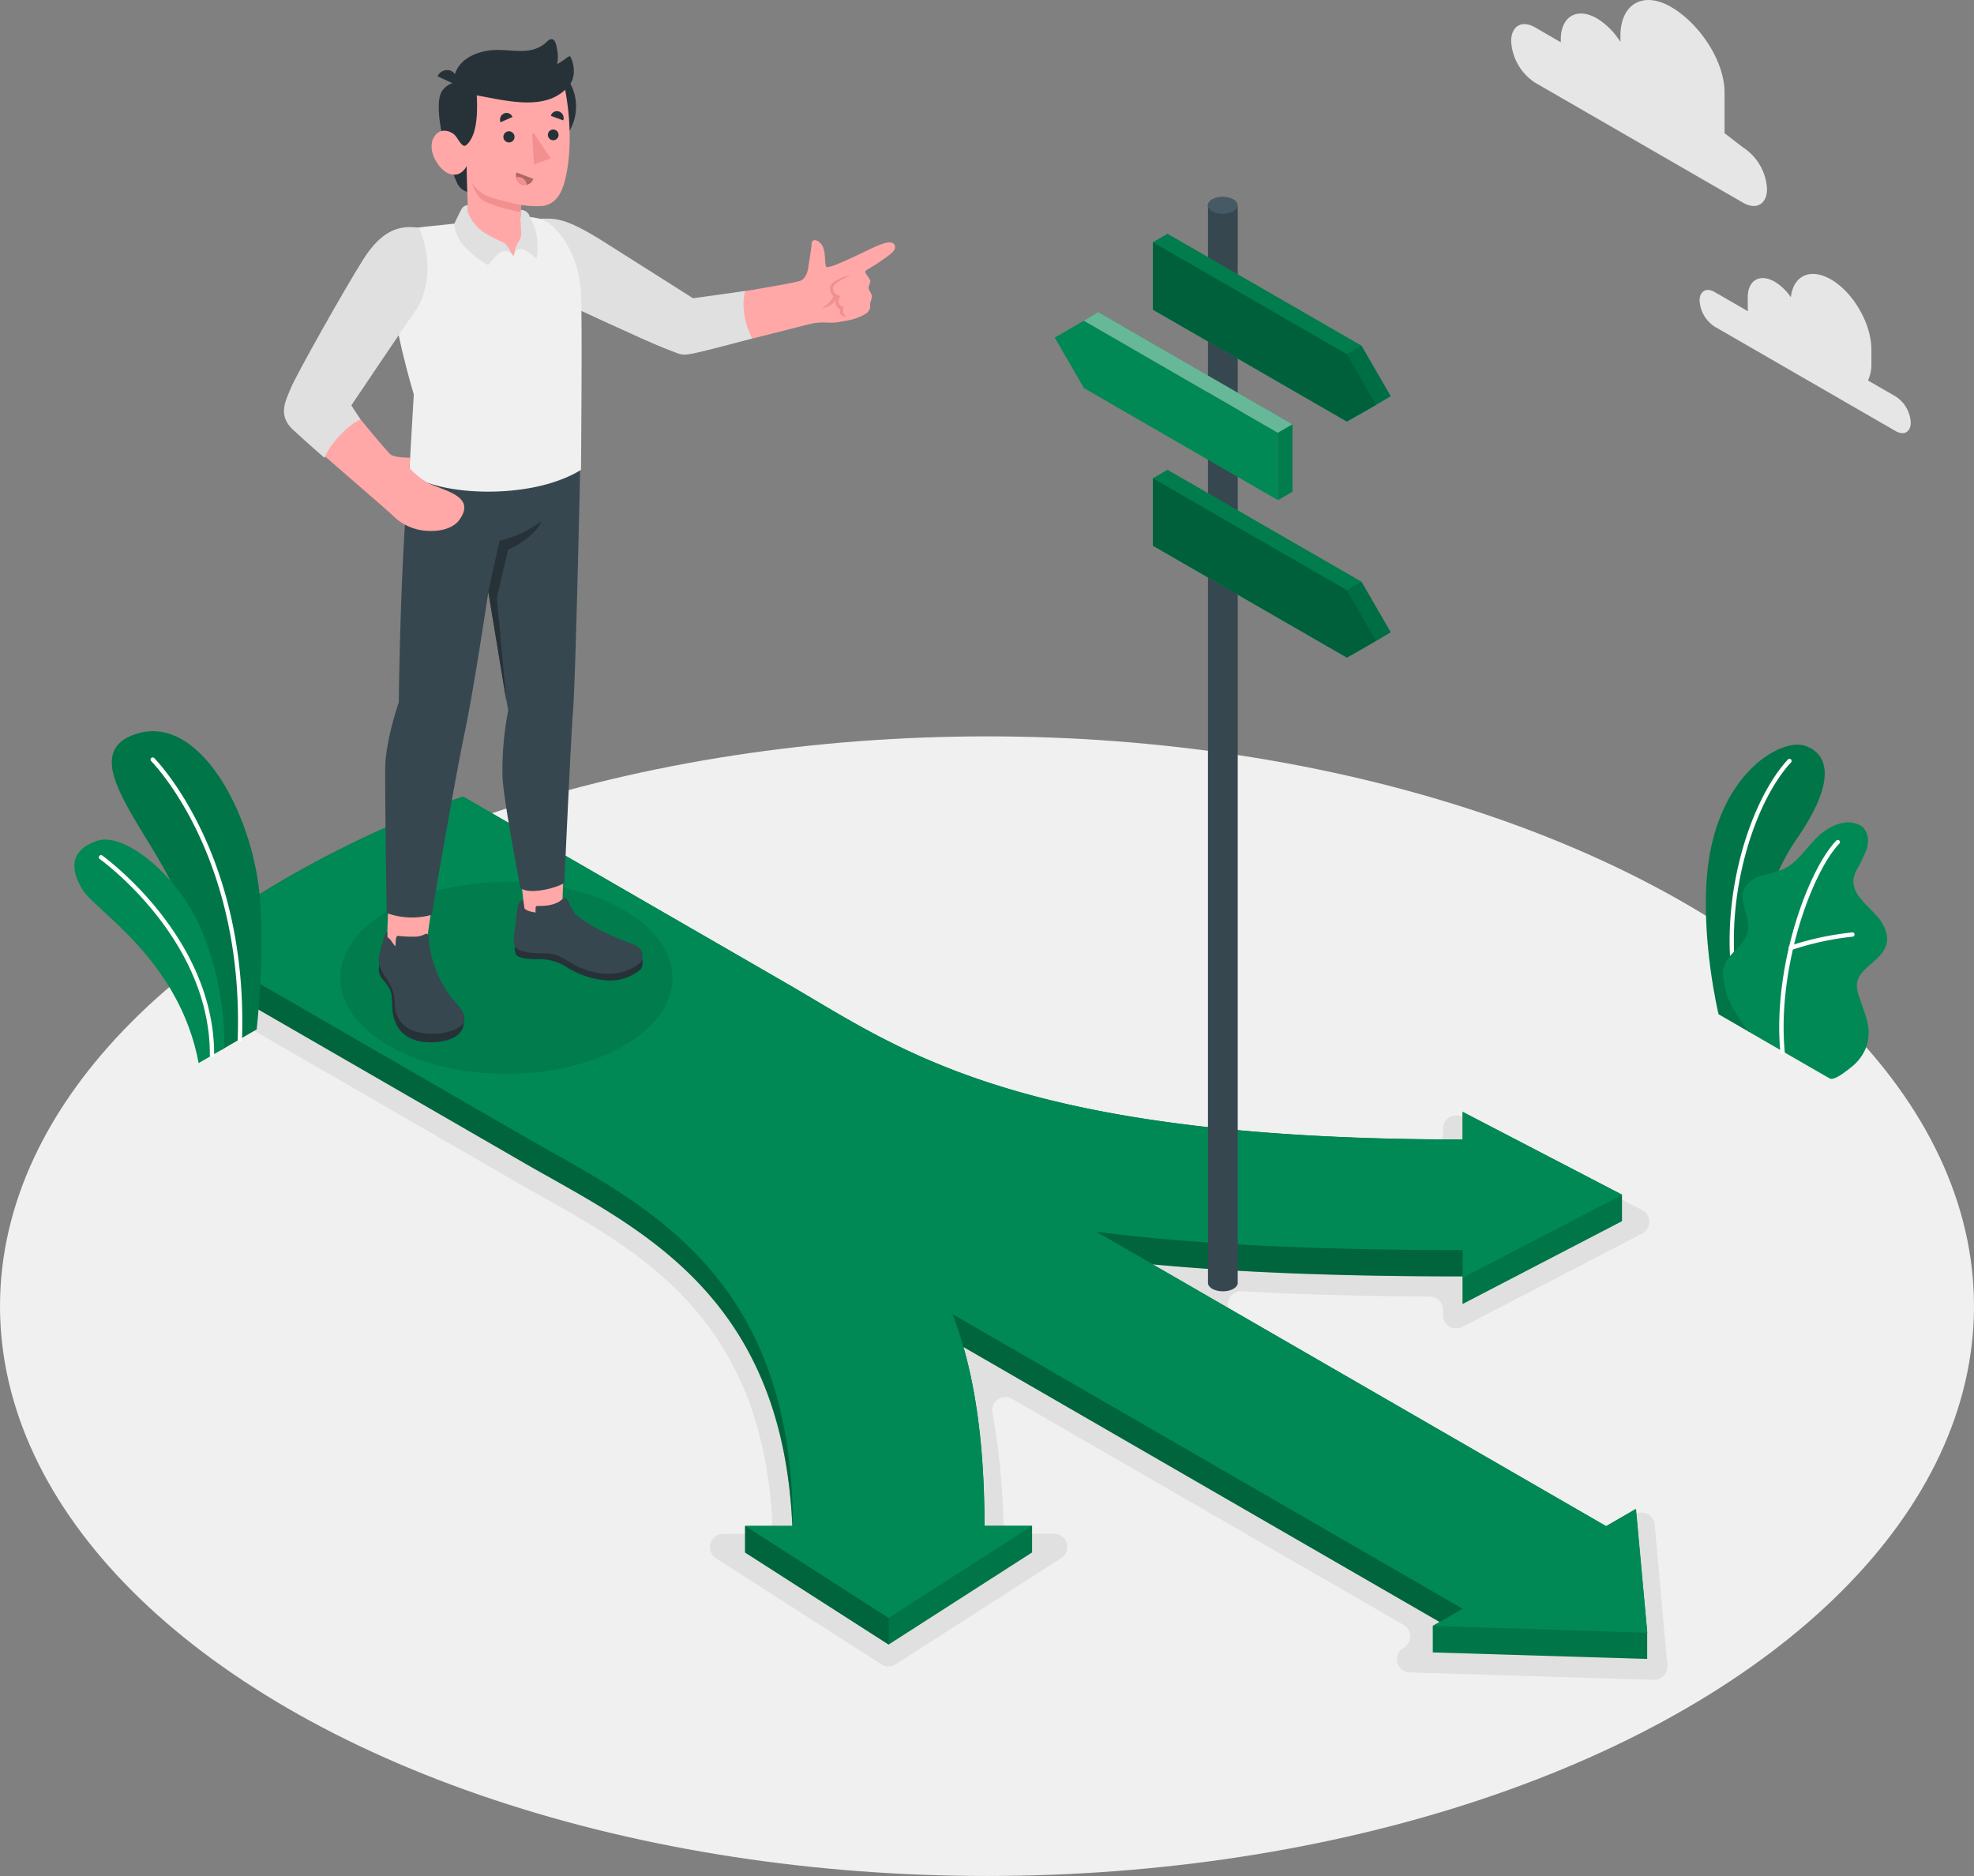 <svg xmlns="http://www.w3.org/2000/svg" viewBox="0 0 468.46 445.22"><rect x="0" y="0" width="468.46" height="445.22" fill="#808080" stroke="none"/><g id="freepik--Floor--inject-2"><ellipse id="freepik--floor--inject-2" cx="234.23" cy="309.99" rx="234.23" ry="135.23" style="fill:#f0f0f0"></ellipse></g><g id="freepik--Shadow--inject-2"><path id="freepik--shadow--inject-2" d="M264.09,402.7h-8.87a3.13,3.13,0,0,1-3.13-3,170.17,170.17,0,0,0-2.6-25.75,3.13,3.13,0,0,1,4.65-3.27l92.92,53.65a3.14,3.14,0,0,1,0,5.43h0a3.13,3.13,0,0,0,1.47,5.85l57.92,1.76a3.13,3.13,0,0,0,3.21-3.42l-3-33.43a3.15,3.15,0,0,0-4.7-2.44l-5.21,3a3.14,3.14,0,0,1-3.14,0L306.9,351a3.14,3.14,0,0,1,1.75-5.85c13.37.74,28.19,1.16,44.65,1.26a3.14,3.14,0,0,1,3.12,3.13v1.29a3.14,3.14,0,0,0,4.58,2.79l42.67-22.17a3.14,3.14,0,0,0,0-5.57L361,303.75a3.14,3.14,0,0,0-4.58,2.78v1.23a3.14,3.14,0,0,1-3.16,3.14c-90.54-1-120.11-18.49-144-32.65-2.1-1.24-4.16-2.46-6.22-3.65l-73.62-42.51a263.81,263.81,0,0,0-46.86,21A193.16,193.16,0,0,0,55,272.18l80.77,46.63c2.06,1.19,4.17,2.38,6.32,3.59,24.62,13.84,52.36,29.44,55.14,77a3.14,3.14,0,0,1-3.13,3.33h-8.53a3.14,3.14,0,0,0-1.69,5.78l39.25,25.18a3.13,3.13,0,0,0,3.38,0l39.26-25.18A3.14,3.14,0,0,0,264.09,402.7Z" transform="translate(-13.97 -38.7)" style="fill:#e0e0e0"></path></g><g id="freepik--Clouds--inject-2"><g id="freepik--clouds--inject-2"><path d="M420.87,108l7.94,4.58a9.57,9.57,0,0,1-.07-1v-2.3c0-4.09,2.87-5.75,6.41-3.71a12.35,12.35,0,0,1,3.82,3.68c.58-5.14,4.62-7.06,9.52-4.23,5.3,3.06,9.59,10.5,9.59,16.62V125a9,9,0,0,1-.81,4l6.59,3.8a7.9,7.9,0,0,1,3.56,6.16c0,2.27-1.6,3.19-3.56,2.06l-43-24.82a7.86,7.86,0,0,1-3.55-6.16C417.32,107.79,418.91,106.87,420.87,108Z" transform="translate(-13.97 -38.7)" style="fill:#e6e6e6"></path><path d="M427.61,73.68l-4.38-3.37V60.67c0-7.64-6.09-16.51-12.71-20.33h0c-6.62-3.82-12-.73-12,6.92v1.4A17.19,17.19,0,0,0,393,43.09h0c-4.77-2.75-8.63-.52-8.63,5v.64l-6.1-3.53c-3.13-1.81-5.68-.34-5.68,3.28a12.58,12.58,0,0,0,5.68,9.84l49.36,28.49c3.13,1.81,5.68.35,5.68-3.28A12.56,12.56,0,0,0,427.61,73.68Z" transform="translate(-13.97 -38.7)" style="fill:#e6e6e6"></path></g></g><g id="freepik--Arrows--inject-2"><g id="freepik--Way--inject-2"><path d="M404.87,426.12v6.29L354,430.86v-6.29l1.61-.93-113-65.26c3.32,11.63,5,25.66,5,42.45H258.9v6.3L224.84,429l-34.06-21.84v-6.3H202c-2.45-56-37.79-71.23-63.87-86.29C131,310.44,92.51,288.22,59,268.89v-6.31a197.32,197.32,0,0,1,23.54-15.85,259.58,259.58,0,0,1,41.28-19l76.87,44.39c27,15.61,54.39,37,160.36,37v-6.56l37.84,19.67v6.29l-37.84,19.66v-6.55c-29.08,0-53.39-.95-73.53-2.86l107.59,62.12,7.05-4.08Z" transform="translate(-13.97 -38.7)" style="fill:#008955"></path><path d="M404.87,426.12v6.29L354,430.86v-6.29l1.61-.93-113-65.26c3.32,11.63,5,25.66,5,42.45H258.9v6.3L224.84,429l-34.06-21.84v-6.3H202c-2.45-56-37.79-71.23-63.87-86.29L59,268.89v-6.31a197.32,197.32,0,0,1,23.54-15.85,259.58,259.58,0,0,1,41.28-19l.26.15,76.61,44.24c27,15.61,54.39,37,160.36,37v-6.56l37.84,19.67v6.29l-37.84,19.66v-6.55c-29.08,0-53.39-.95-73.53-2.86l107.59,62.12,7.05-4.08Z" transform="translate(-13.97 -38.7)" style="opacity:0.15"></path><path d="M202.14,400.84H202c-2.46-56-37.8-71.23-63.88-86.29L59,268.9v-6.31l79.09,45.67C165.15,323.86,202.14,339.66,202.14,400.84Z" transform="translate(-13.97 -38.7)" style="opacity:0.15"></path><path d="M361.08,335.3v6.28c-29.08,0-53.39-.95-73.53-2.86L274,330.93c11.25,1.46,24,2.55,38.5,3.28S343.12,335.3,361.08,335.3Z" transform="translate(-13.97 -38.7)" style="opacity:0.15"></path><path d="M354,424.57l7.06-4.07L240,350.58c5.07,13,7.57,29.52,7.57,50.25H258.9l-34.06,21.85-34.06-21.85h11.35c0-61.17-37-77-64-92.58L59.07,262.61l0,0a197.32,197.32,0,0,1,23.54-15.85,259.58,259.58,0,0,1,41.28-19l.26.15,76.61,44.24c27,15.61,54.39,37,160.36,37v-6.56l37.84,19.67-37.84,19.66v-6.55c-18,0-34.09-.36-48.55-1.09s-27.25-1.81-38.49-3.28l121.1,69.92,7.05-4.08,2.68,29.36Z" transform="translate(-13.97 -38.7)" style="fill:#008955"></path><path d="M361.08,420.5l-5.45,3.15-113-65.26c-.84-3-1.71-5.51-2.61-7.8Z" transform="translate(-13.97 -38.7)" style="opacity:0.15"></path><polygon points="210.87 383.99 210.87 390.28 176.81 368.43 176.81 362.14 210.87 383.99" style="opacity:0.15"></polygon></g></g><g id="freepik--Sign--inject-2"><g id="freepik--Signal--inject-2"><path d="M307.64,87.44a1.8,1.8,0,0,0-1-1.4,5.55,5.55,0,0,0-5,0,1.77,1.77,0,0,0-1,1.4h0V343.16c0,1.1,1.58,2,3.53,2s3.53-.9,3.53-2h0V87.44Z" transform="translate(-13.97 -38.7)" style="fill:#37474f"></path><ellipse cx="290.14" cy="48.74" rx="3.53" ry="2" style="fill:#455a64"></ellipse><polygon points="330.04 94.04 323.11 82.04 277.07 55.48 273.59 57.49 273.59 73.48 319.63 100.04 323.18 98.08 330.04 94.04" style="fill:#008955"></polygon><polygon points="273.59 57.49 319.63 84.05 326.55 96.05 319.63 100.04 273.59 73.48 273.59 57.49" style="fill:#008955"></polygon><g style="opacity:0.3"><polygon points="273.59 57.49 319.63 84.05 326.57 96.08 319.63 100.04 273.59 73.48 273.59 57.49"></polygon></g><polygon points="323.11 82.04 319.63 84.05 273.59 57.49 277.07 55.48 323.11 82.04" style="opacity:0.1"></polygon><polygon points="319.63 84.05 323.11 82.04 330.04 94.04 326.57 96.08 319.63 84.05" style="opacity:0.2"></polygon><polygon points="330.04 150.06 323.11 138.06 277.07 111.5 273.59 113.51 273.59 129.5 319.63 156.06 323.18 154.1 330.04 150.06" style="fill:#008955"></polygon><polygon points="273.59 113.51 319.63 140.07 326.55 152.06 319.63 156.06 273.59 129.5 273.59 113.51" style="fill:#008955"></polygon><g style="opacity:0.3"><polygon points="273.59 113.51 319.63 140.07 326.57 152.1 319.63 156.06 273.59 129.5 273.59 113.51"></polygon></g><polygon points="323.11 138.06 319.63 140.07 273.59 113.51 277.07 111.5 323.11 138.06" style="opacity:0.1"></polygon><polygon points="319.63 140.07 323.11 138.06 330.04 150.06 326.57 152.1 319.63 140.07" style="opacity:0.2"></polygon><polygon points="303.27 102.71 257.23 76.11 250.3 80.11 257.23 92.1 303.27 118.7 303.27 102.71" style="fill:#008955"></polygon><polygon points="257.23 76.11 260.61 74.07 306.72 100.72 303.27 102.71 257.23 76.11" style="fill:#008955"></polygon><g style="opacity:0.4"><polygon points="257.23 76.11 260.61 74.07 306.72 100.72 303.27 102.71 257.23 76.11" style="fill:#fff"></polygon></g><polygon points="306.72 116.71 303.27 118.7 303.27 102.71 306.72 100.72 306.72 116.71" style="fill:#008955"></polygon><polygon points="306.72 116.71 303.27 118.7 303.27 102.71 306.72 100.72 306.72 116.71" style="opacity:0.1"></polygon></g></g><g id="freepik--Character--inject-2"><ellipse id="freepik--shadow--inject-2" cx="120.17" cy="232.09" rx="39.42" ry="22.76" style="opacity:0.1"></ellipse><g id="freepik--character--inject-2"><path d="M166.32,266.09a3.25,3.25,0,0,1-.26,2.62,11.24,11.24,0,0,1-8.54,2.63,20.73,20.73,0,0,1-9.27-3.24,12.05,12.05,0,0,0-7.13-1.76c-2.59,0-4.51-.5-4.73-1.17-.39-1.19-.42-1.94.15-1.93Z" transform="translate(-13.97 -38.7)" style="fill:#263238"></path><path d="M138.43,255a8.22,8.22,0,0,0,8.93.63l.54-16.95H136.73Z" transform="translate(-13.97 -38.7)" style="fill:#ffa8a7"></path><path d="M164,262.71a55.8,55.8,0,0,1-11.51-5.53c-.76-.54-1.35-1-1.85-1.42-1.13-1.14-1.82-3.61-2.31-3.89s-1.31.62-1.7.83a7.49,7.49,0,0,1-2.63.87c-2.73.35-2.84-.2-2.92.69a6.66,6.66,0,0,0,0,1c-1.45-.19-2.6-.61-2.69-1.16l-.24-1.74c-1.44-.08-1.44,2.5-1.8,5.41-.3,2.35-.8,4.07-.09,5.77,2.25,1.82,6.07,1.21,8.27,1.49,3.11.4,4.64,2.63,9,4,7,2.14,11.29-.79,12.54-2.05C166.9,265.37,166.43,263.62,164,262.71Z" transform="translate(-13.97 -38.7)" style="fill:#37474f"></path><path d="M124.12,281.13c-.12,1.06-.28,4-5.67,4.76s-8.78-1.08-10.21-3.68-1.09-4.71-1.31-7.11-2.2-3.69-2.77-4.93c-.83-1.82.41-4.65.41-4.65Z" transform="translate(-13.97 -38.7)" style="fill:#263238"></path><path d="M105.84,261.35c.65,4.92,10.19,4.56,9.42.63L117,250.05l-10.79.3Z" transform="translate(-13.97 -38.7)" style="fill:#ffa8a7"></path><path d="M123.74,278.68a32.82,32.82,0,0,0-2.47-3,26.68,26.68,0,0,1-5.55-14.32c0-.29-.06-.85-.34-1s-.59.07-.89.2h0v0a5.6,5.6,0,0,1-1.68.43,31.66,31.66,0,0,1-4.49-.19c-.37.05-.49,1.19-.47,2.44-.67-.44-.89-1.29-1.5-1.79-.33-.27-.48-.28-.47-.72s0-.54,0-.83c-.49-.15-.91,1.73-1.31,3.16-.48,1.66-1.06,3.53-.42,5.22a14.17,14.17,0,0,0,1.51,2.61,10.75,10.75,0,0,1,1.94,4.78c.07.75,0,1.52.12,2.27a6.66,6.66,0,0,0,4.68,5.5c3.28,1,8.22.89,11.12-1.4C124.55,281.26,124.21,279.57,123.74,278.68Z" transform="translate(-13.97 -38.7)" style="fill:#37474f"></path><path d="M111.1,150.72c-2.14,19.68-2.49,54.67-2.49,54.67s-3.24,9.16-3.23,16c0,14.34.37,34,.37,34a17.5,17.5,0,0,0,10.67.42s5.46-32,7.89-43.58c2.13-10.07,5.55-33.05,5.55-33.05l4.71,28.15a73.37,73.37,0,0,0-1.34,15.83c.22,5.42,4.24,26.24,4.24,26.24,1.76,1.66,8.17.27,10.43-1.17,0,0,1.58-35.09,2.06-40.78.63-7.5,1.78-61.24,1.78-61.24Z" transform="translate(-13.97 -38.7)" style="fill:#37474f"></path><path d="M129.86,179.16l2.63-12.1a28.63,28.63,0,0,0,10.06-4.7s-1.54,3.86-8,6.82l-2.68,11.33,2.3,24.88Z" transform="translate(-13.97 -38.7)" style="fill:#263238"></path><path d="M226.33,97c-.57-1.72-3.71-.24-7,1.35-3,1.46-8.86,4.26-9.28,3.66s-.08-3.12-.81-4.76-2.67-2.15-2.66-.69c0,.84-.51,3.63-.68,4.91s-.49,3-1.75,3.76-25.82,4.55-25.82,4.55-19.1-11.33-23-13.91-7-5.07-12.8-4.78c-7.6,2.73-5,9.73-1.77,14.21,1.79,2.46,2.45,2.4,9.08,5.2,8,3.39,20.64,10.63,27.45,11.65,7.65-.78,27.81-6.42,29.79-6.74,2.36-.39,3.86.07,5.77-.25,2.29-.4,4.25-.63,6.32-1.86a2.37,2.37,0,0,0,1.28-1.53c.06-.34,0-.69,0-1a13,13,0,0,0,.44-1.68c0-.75-.83-1.46-.79-2.21,0-.33.5-1.21.41-1.53a6.08,6.08,0,0,0-.79-1.34c-.15-.28-.6-.76-.3-1.06s1.39-.78,3.59-2.3S226.72,98.14,226.33,97Z" transform="translate(-13.97 -38.7)" style="fill:#ffa8a7"></path><path d="M142.22,90.6c3.4,0,5.51-.54,14.94,5.41s21.26,13.47,21.26,13.47l12.4-1.72s-1.62,4.61,1.62,11.28c0,0-11.53,3.12-14.23,3.6s-2.38.29-6.57-1.3-25.49-11.54-25.49-11.54Z" transform="translate(-13.97 -38.7)" style="fill:#e0e0e0"></path><path d="M215.9,103.84c-1.82,1.19-4.13,2-4.25,3.25a1.72,1.72,0,0,0,1.92,1.77,1.71,1.71,0,0,0-.54,1.61,1.56,1.56,0,0,0,1.18,1.14,1.63,1.63,0,0,0,.74,2.26c-.69,0-2-.39-1.58-1.68,0,0-1.67-1-1-2.45,0,0-.69,1.69-3.43,2.1a6.06,6.06,0,0,0,2.83-2.84,2.46,2.46,0,0,1-.77-2.42C211.43,105.17,215.9,103.84,215.9,103.84Z" transform="translate(-13.97 -38.7)" style="fill:#f28f8f"></path><path d="M128.1,91c-5.5.83-11.79,1.27-15.64,1.8-4.21.57-5.72,4-5.72,11.22,0,10.6,5.43,28.28,5.43,28.28l-1.07,18.46c4.93,5.28,28.15,7.19,40.75-.54,0,0,.33-35.95,0-42-.6-10.66-6.77-17.49-10.7-17.79C141.15,90.37,137.55,89.52,128.1,91Z" transform="translate(-13.97 -38.7)" style="fill:#f0f0f0"></path><path d="M122.78,58s-3,.42-4.12,2.69c-1,2-.62,6.74.67,11.94a47.55,47.55,0,0,0,3.24,9.77,3.94,3.94,0,0,0,2.3,1.84l-.15-6.17-.23-4.29s2.76-3.77,3.07-6.86c.39-4-.45-5.6-.45-5.6Z" transform="translate(-13.97 -38.7)" style="fill:#263238"></path><path d="M122.07,58.76l-4.25-1.94A2.48,2.48,0,0,1,121,55.5,2.4,2.4,0,0,1,122.07,58.76Z" transform="translate(-13.97 -38.7)" style="fill:#263238"></path><path d="M127.64,64a11.52,11.52,0,1,0,11.48-11.55A11.52,11.52,0,0,0,127.64,64Z" transform="translate(-13.97 -38.7)" style="fill:#263238"></path><path d="M124.66,73.1c-1,.9-1.88-1.43-2.76-2.34s-3.71-2.14-5.12.85,1.31,7.18,3.43,8.17c3.11,1.44,4.51-1.7,4.51-1.7l.33,13c3.28,5.9,9.73,5.78,10.75,8.48.61-2.4,4-5.39,1.78-8l0-4.22a24.87,24.87,0,0,0,5.19.25c2.83-.45,4.31-2.59,5.16-5.65,1.36-4.93,1.91-13.21,0-22.78-3.17-2.45-14.17-2-20.82,2.17C127.6,69.82,125.69,72.2,124.66,73.1Z" transform="translate(-13.97 -38.7)" style="fill:#ffa8a7"></path><path d="M149.51,52.38a.52.52,0,0,0-.42-.31.62.62,0,0,0-.38.16,18.26,18.26,0,0,1-2.52,1.7,9.25,9.25,0,0,0,0-3.44c-.13-.7-.32-2.31-1.19-2.48-.51-.11-1,.32-1.34.68-3.46,3.24-8,1.74-12.15,1.87-3.49.12-7.7,1.53-9.27,4.93-.72,1.55-.85,3.18.58,4.25a9.76,9.76,0,0,0,4.25,1.59c7,1.21,16.9,4.07,22-2.41a5.13,5.13,0,0,0,1.07-3.4,7.05,7.05,0,0,0-.69-3.1A.05.05,0,0,1,149.51,52.38Z" transform="translate(-13.97 -38.7)" style="fill:#263238"></path><path d="M137.56,87.34s-6.33-1.26-8.54-2.42a7.38,7.38,0,0,1-3.07-3,9.89,9.89,0,0,0,1.75,3.56c1.62,2.06,9.86,3.56,9.86,3.56Z" transform="translate(-13.97 -38.7)" style="fill:#f28f8f"></path><path d="M136.07,71.18a1.28,1.28,0,0,1-1.26,1.32,1.32,1.32,0,1,1,1.26-1.32Z" transform="translate(-13.97 -38.7)" style="fill:#263238"></path><path d="M135.59,66.46l-2.83,1.26a1.62,1.62,0,0,1,.81-2.09A1.51,1.51,0,0,1,135.59,66.46Z" transform="translate(-13.97 -38.7)" style="fill:#263238"></path><path d="M136.54,79.63l4,1.51a2.12,2.12,0,0,1-2.74,1.34A2.26,2.26,0,0,1,136.54,79.63Z" transform="translate(-13.97 -38.7)" style="fill:#b16668"></path><path d="M137.84,82.48a2.06,2.06,0,0,0,1.12.09,2,2,0,0,0-2-1.88,1.67,1.67,0,0,0-.55.09A2.2,2.2,0,0,0,137.84,82.48Z" transform="translate(-13.97 -38.7)" style="fill:#f28f8f"></path><path d="M147.63,67.27l-2.93-1.08a1.49,1.49,0,0,1,2-1A1.64,1.64,0,0,1,147.63,67.27Z" transform="translate(-13.97 -38.7)" style="fill:#263238"></path><path d="M146.53,70.76a1.27,1.27,0,1,1-1.27-1.32A1.29,1.29,0,0,1,146.53,70.76Z" transform="translate(-13.97 -38.7)" style="fill:#263238"></path><path d="M140.26,70.45l.42,7.23,4-1.37-4-5.94A1,1,0,0,0,140.26,70.45Z" transform="translate(-13.97 -38.7)" style="fill:#f28f8f"></path><path d="M125,87.42c-.81.06-1.16.18-1.82,1.49-.74,1.49-1.38,2.85-1.38,2.85a9,9,0,0,0,2.71,5.76,24.36,24.36,0,0,0,5.32,4.12A20,20,0,0,1,132.16,99a2.29,2.29,0,0,1,3.21-.11,9.29,9.29,0,0,0-1.44-2.25c-.49-.52-2.48-1.12-5.2-2.83A9.91,9.91,0,0,1,125,89Z" transform="translate(-13.97 -38.7)" style="fill:#e0e0e0"></path><path d="M136.07,98.81a5.83,5.83,0,0,1,1.16-3c.7-1.36.32-2.43.33-3.58s0-3.72,0-3.72a2.26,2.26,0,0,1,2.18,1.72c.58,1.43,1.79,3.2,1.79,6.43,0,2.9-.27,3.44-.27,3.44A17.84,17.84,0,0,0,138.5,98,1.63,1.63,0,0,0,136.07,98.81Z" transform="translate(-13.97 -38.7)" style="fill:#e0e0e0"></path><path d="M112.46,92.76c-5.61,0-9.44,3.75-13.2,10-2.92,4.83-13.82,23.3-16,28.51-2,4.74-2.12,6.7,1.38,10,2.79,2.68,19.54,17,22.54,19.77a12.31,12.31,0,0,0,8.12,3.64c4.57.28,6.75-1.4,7.53-2.41,4.67-6.06-4.24-7.18-7.46-9.07a18.73,18.73,0,0,1-4.23-3.42l.15-2.47s-3.52.09-4.62-.76-10.07-11.92-10.07-11.92l14.8-21.27C114.42,109.85,116.39,97.7,112.46,92.76Z" transform="translate(-13.97 -38.7)" style="fill:#ffa8a7"></path><path d="M113.4,92.76c-4.48-.68-8.74.41-13.23,7.51S84.3,127.61,83,130.78s-3.18,6.5.54,9.94S91,147.38,91,147.38c.94-2.78,5.09-7.6,8.51-9.15l-2.16-3.33s13-19.33,15.38-22.72S117,101,113.4,92.76Z" transform="translate(-13.97 -38.7)" style="fill:#e0e0e0"></path></g></g><g id="freepik--Plants--inject-2"><g id="freepik--plants--inject-2"><path d="M66.42,287.92,74.88,283s2.07-18.1.69-32.11c-1.94-19.7-14.66-43.4-29.83-37.83s6.95,25.62,11.88,42.33S66.42,287.92,66.42,287.92Z" transform="translate(-13.97 -38.7)" style="fill:#008955"></path><path d="M66.42,287.92,74.88,283s2.07-18.1.69-32.11c-1.94-19.7-14.66-43.4-29.83-37.83s6.95,25.62,11.88,42.33S66.42,287.92,66.42,287.92Z" transform="translate(-13.97 -38.7)" style="opacity:0.15"></path><path d="M70.87,285.87h0a.51.51,0,0,1-.49-.53c1.48-43.77-20.31-65.78-20.53-66a.51.51,0,0,1,.72-.73c.23.22,22.33,22.56,20.83,66.77A.52.52,0,0,1,70.87,285.87Z" transform="translate(-13.97 -38.7)" style="fill:#fff"></path><path d="M61.11,291l6-3.48s1-12.42-5.06-27.5C56.76,246.85,43.6,236,37,238.24s-6.45,7-3.23,11.91S56.61,266.8,61.11,291Z" transform="translate(-13.97 -38.7)" style="fill:#008955"></path><path d="M64.28,289.65h0a.51.51,0,0,1-.51-.52c.12-27.67-25.86-46.37-26.13-46.56a.51.51,0,1,1,.6-.83c.26.19,26.68,19.2,26.55,47.4A.51.51,0,0,1,64.28,289.65Z" transform="translate(-13.97 -38.7)" style="fill:#fff"></path></g><g id="freepik--plants--inject-2"><path d="M429.1,283.62l-7.29-4.22s-4.34-18-2.61-34.26c2.43-22.82,17.45-31.4,23.16-29.43s7.37,8.6-2.08,22.19C434.7,245.92,427.85,262.62,429.1,283.62Z" transform="translate(-13.97 -38.7)" style="fill:#008955"></path><g style="opacity:0.15"><path d="M429.1,283.62l-7.29-4.22s-4.34-18-2.61-34.26c2.43-22.82,17.45-31.4,23.16-29.43s7.37,8.6-2.08,22.19C434.7,245.92,427.85,262.62,429.1,283.62Z" transform="translate(-13.97 -38.7)"></path></g><path d="M426.08,274.76h.07a.51.51,0,0,0,.41-.59c-4-21.05,3.35-44.69,12.45-54.54a.5.5,0,0,0-.74-.68C429,229,421.51,253,425.56,274.35A.51.51,0,0,0,426.08,274.76Z" transform="translate(-13.97 -38.7)" style="fill:#fff"></path><path d="M448.21,294.65c1.15.59,4.21-2,5.07-2.67a10.9,10.9,0,0,0,3.35-4.26,10,10,0,0,0,.58-6.06,23.29,23.29,0,0,0-.92-3.16l-1.05-3.06a8,8,0,0,1-.61-3.11c.16-2.13,2-3.72,3.62-5.09,1.82-1.51,3.7-3.48,3.56-6a8.93,8.93,0,0,0-2.52-5.23c-1.3-1.49-2.82-2.79-4-4.36a6.26,6.26,0,0,1-1.49-3.91,6.43,6.43,0,0,1,.74-2.52,34.86,34.86,0,0,0,2.46-5.12c.54-1.82.33-4-1.13-5.24a5.82,5.82,0,0,0-4.45-.88,10.18,10.18,0,0,0-4,1.65c-3.94,2.46-6,7.38-10.23,9.34a43,43,0,0,1-5.15,1.53,6.46,6.46,0,0,0-4.15,3.16c-1.42,3.24,1.71,7,.77,10.39-.83,3-3.66,4.29-5.14,7.05a6.28,6.28,0,0,0-.56,3.92,18.69,18.69,0,0,0,2,6.47,59.06,59.06,0,0,0,3.9,6S448,294.56,448.21,294.65Z" transform="translate(-13.97 -38.7)" style="fill:#008955"></path><path d="M437.05,288.83h0a.5.5,0,0,0,.46-.55c-1.84-20,6.49-42.64,13-49.42a.51.51,0,0,0-.73-.7c-6.68,6.92-15.19,29.91-13.31,50.21A.51.51,0,0,0,437.05,288.83Z" transform="translate(-13.97 -38.7)" style="fill:#fff"></path><path d="M439,264.15l.15,0A68,68,0,0,1,453.62,261a.51.51,0,0,0,.46-.55.49.49,0,0,0-.55-.46,69.41,69.41,0,0,0-14.69,3.14.5.5,0,0,0,.19,1Z" transform="translate(-13.97 -38.7)" style="fill:#fff"></path></g></g></svg>